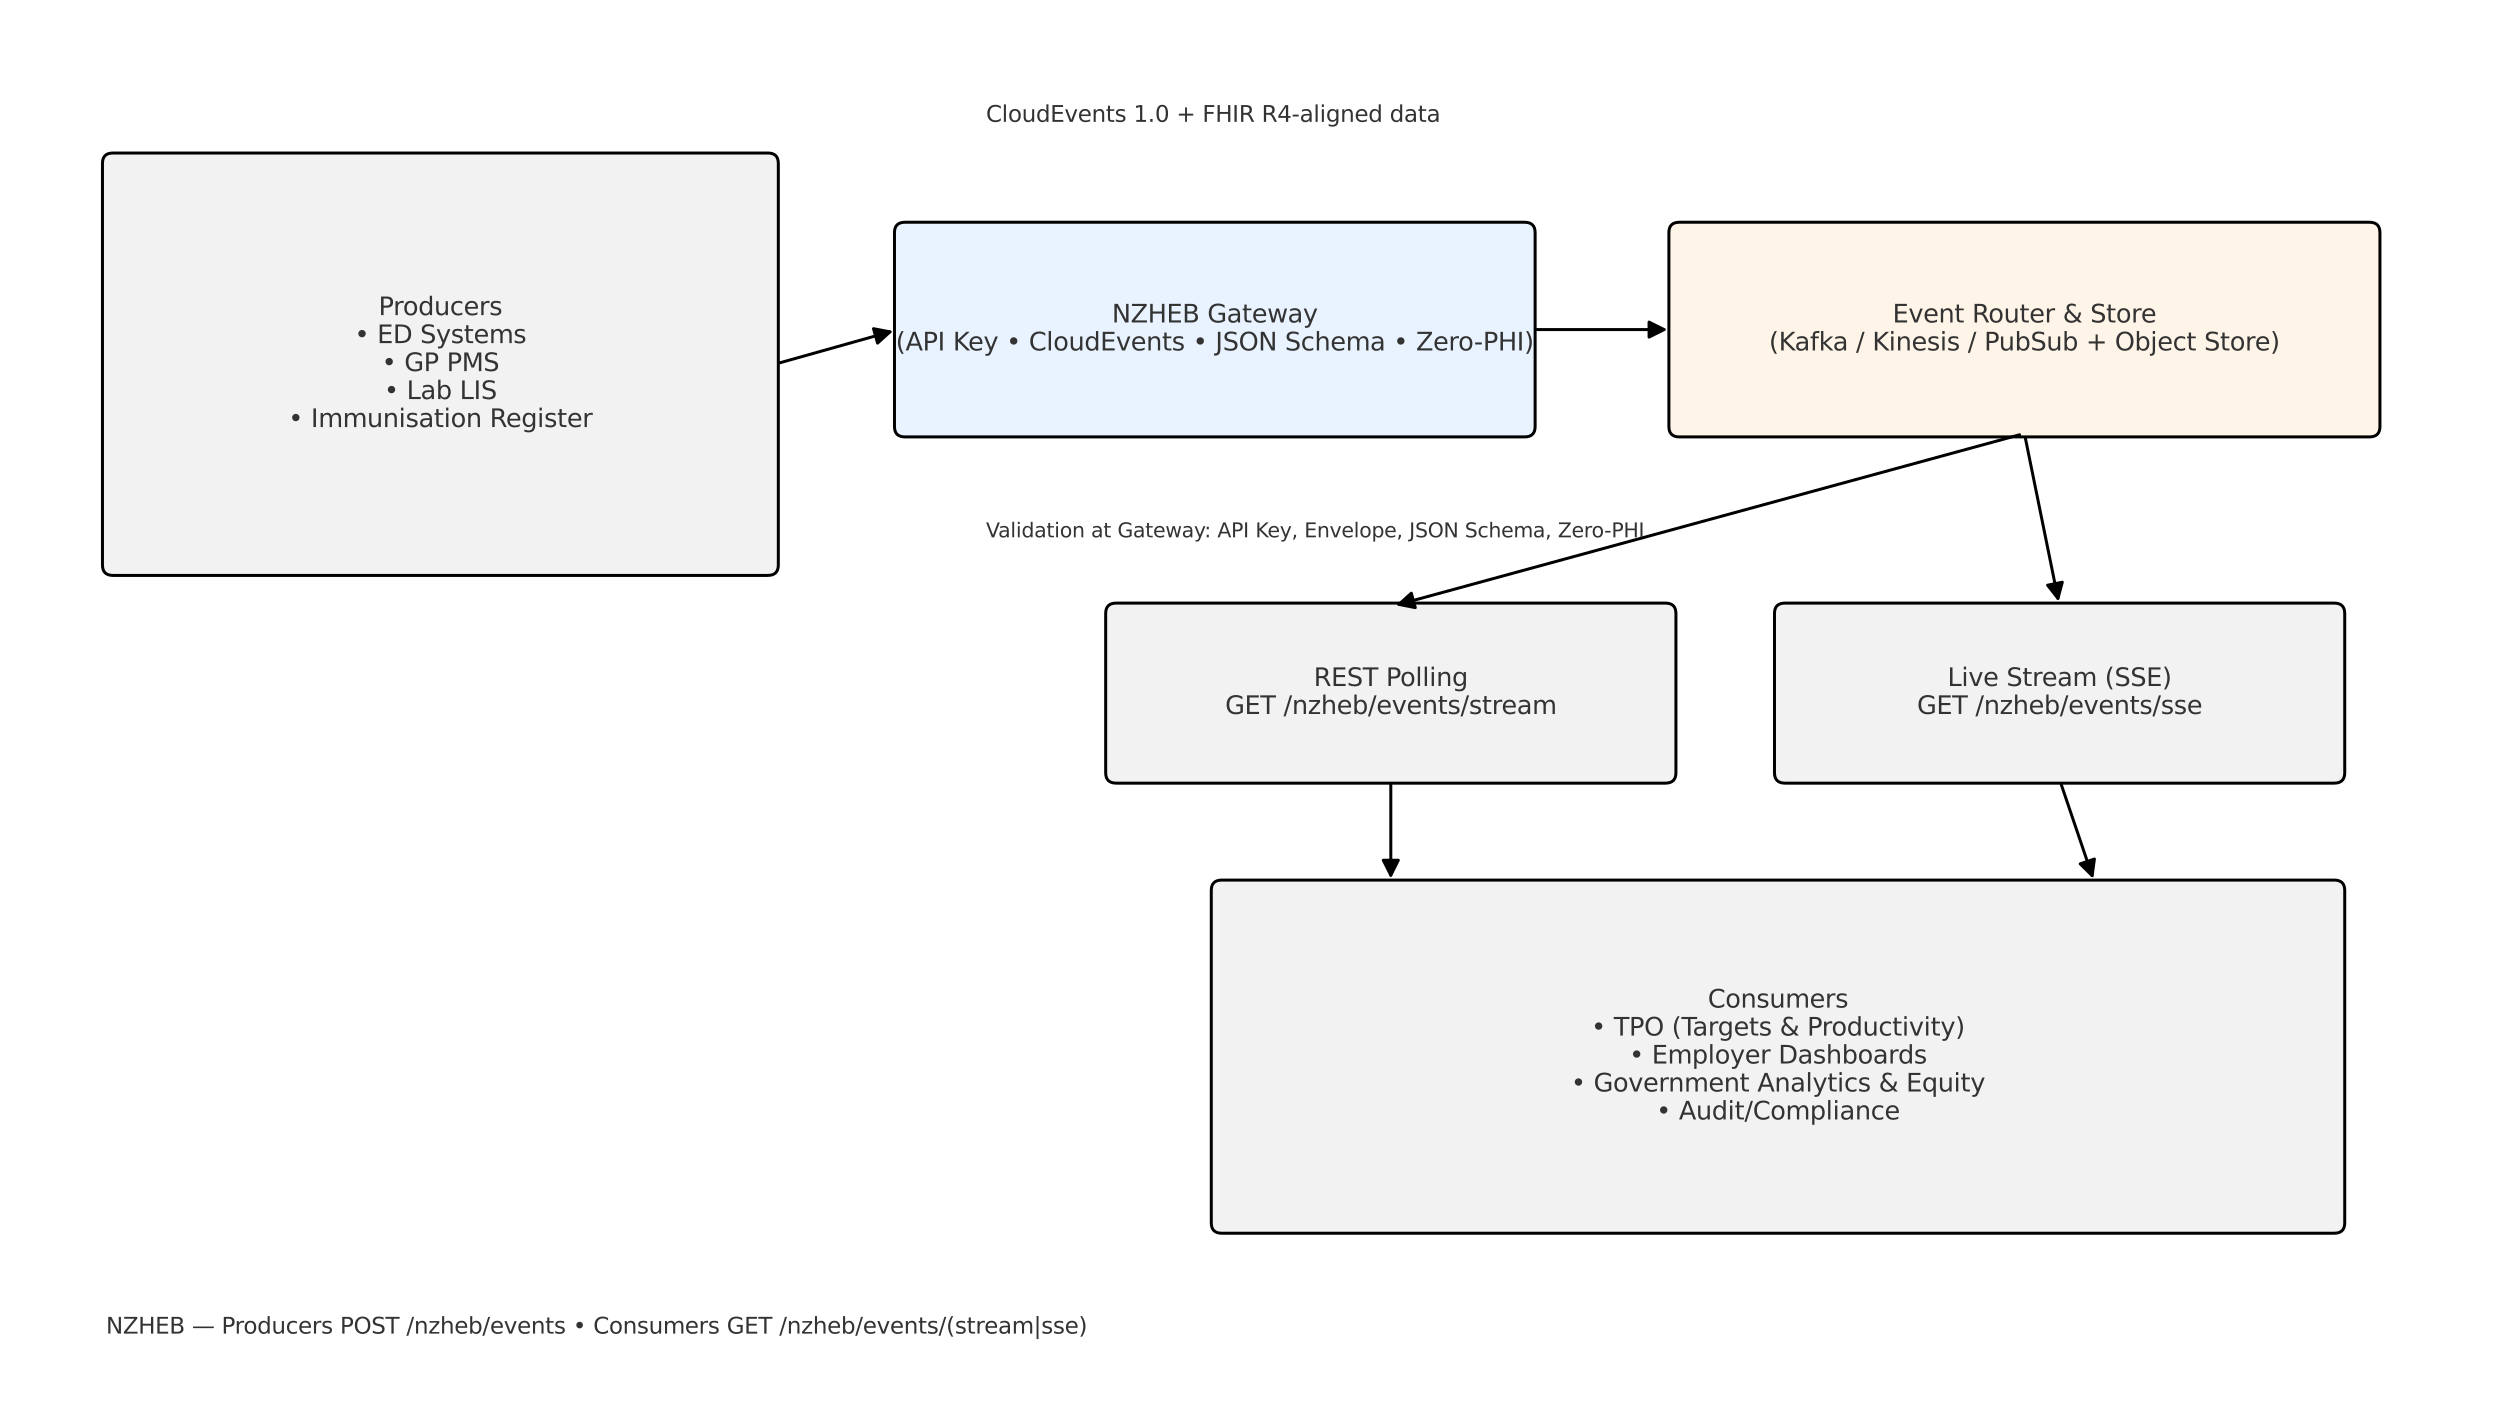 <?xml version="1.0" encoding="utf-8" standalone="no"?>
<!DOCTYPE svg PUBLIC "-//W3C//DTD SVG 1.1//EN"
  "http://www.w3.org/Graphics/SVG/1.1/DTD/svg11.dtd">
<svg xmlns:xlink="http://www.w3.org/1999/xlink" width="1000.8pt" height="568.8pt" viewBox="0 0 1000.8 568.8" xmlns="http://www.w3.org/2000/svg" version="1.1">
 <defs>
  <style type="text/css">*{stroke-linejoin: round; stroke-linecap: butt}</style>
 </defs>
 <g id="figure_1">
  <g id="patch_1">
   <path d="M 0 568.8 
L 1000.8 568.8 
L 1000.8 0 
L 0 0 
z
" style="fill: #ffffff"/>
  </g>
  <g id="axes_1">
   <g id="patch_2">
    <path d="M 45.247 230.346 
L 307.347 230.346 
Q 311.575 230.346 311.575 226.188 
L 311.575 65.412 
Q 311.575 61.254 307.347 61.254 
L 45.247 61.254 
Q 41.019 61.254 41.019 65.412 
L 41.019 226.188 
Q 41.019 230.346 45.247 230.346 
z
" clip-path="url(#p8b90977791)" style="fill: #f2f2f2; stroke: #000000; stroke-width: 1.2; stroke-linejoin: miter"/>
   </g>
   <g id="patch_3">
    <path d="M 362.304 174.906 
L 610.313 174.906 
Q 614.541 174.906 614.541 170.748 
L 614.541 93.132 
Q 614.541 88.974 610.313 88.974 
L 362.304 88.974 
Q 358.077 88.974 358.077 93.132 
L 358.077 170.748 
Q 358.077 174.906 362.304 174.906 
z
" clip-path="url(#p8b90977791)" style="fill: #e8f3ff; stroke: #000000; stroke-width: 1.2; stroke-linejoin: miter"/>
   </g>
   <g id="patch_4">
    <path d="M 672.315 174.906 
L 948.507 174.906 
Q 952.735 174.906 952.735 170.748 
L 952.735 93.132 
Q 952.735 88.974 948.507 88.974 
L 672.315 88.974 
Q 668.088 88.974 668.088 93.132 
L 668.088 170.748 
Q 668.088 174.906 672.315 174.906 
z
" clip-path="url(#p8b90977791)" style="fill: #fff4e8; stroke: #000000; stroke-width: 1.2; stroke-linejoin: miter"/>
   </g>
   <g id="patch_5">
    <path d="M 312.089 145.259 
Q 334.826 138.87 356.27 132.844 
" clip-path="url(#p8b90977791)" style="fill: none; stroke: #000000; stroke-width: 1.2; stroke-linecap: round"/>
    <path d="M 349.682 131.579 
L 356.27 132.844 
L 351.306 137.355 
L 349.682 131.579 
z
" clip-path="url(#p8b90977791)" style="stroke: #000000; stroke-width: 1.2; stroke-linecap: round"/>
   </g>
   <g id="patch_6">
    <path d="M 615.13 131.94 
Q 641.313 131.94 666.155 131.94 
" clip-path="url(#p8b90977791)" style="fill: none; stroke: #000000; stroke-width: 1.2; stroke-linecap: round"/>
    <path d="M 660.155 128.94 
L 666.155 131.94 
L 660.155 134.94 
L 660.155 128.94 
z
" clip-path="url(#p8b90977791)" style="stroke: #000000; stroke-width: 1.2; stroke-linecap: round"/>
   </g>
   <g id="patch_7">
    <path d="M 446.853 313.506 
L 666.679 313.506 
Q 670.906 313.506 670.906 309.348 
L 670.906 245.592 
Q 670.906 241.434 666.679 241.434 
L 446.853 241.434 
Q 442.625 241.434 442.625 245.592 
L 442.625 309.348 
Q 442.625 313.506 446.853 313.506 
z
" clip-path="url(#p8b90977791)" style="fill: #f2f2f2; stroke: #000000; stroke-width: 1.2; stroke-linejoin: miter"/>
   </g>
   <g id="patch_8">
    <path d="M 714.59 313.506 
L 934.416 313.506 
Q 938.643 313.506 938.643 309.348 
L 938.643 245.592 
Q 938.643 241.434 934.416 241.434 
L 714.59 241.434 
Q 710.362 241.434 710.362 245.592 
L 710.362 309.348 
Q 710.362 313.506 714.59 313.506 
z
" clip-path="url(#p8b90977791)" style="fill: #f2f2f2; stroke: #000000; stroke-width: 1.2; stroke-linejoin: miter"/>
   </g>
   <g id="patch_9">
    <path d="M 808.48 174.048 
Q 683.589 208.17 559.992 241.939 
" clip-path="url(#p8b90977791)" style="fill: none; stroke: #000000; stroke-width: 1.2; stroke-linecap: round"/>
    <path d="M 566.57 243.251 
L 559.992 241.939 
L 564.989 237.463 
L 566.57 243.251 
z
" clip-path="url(#p8b90977791)" style="stroke: #000000; stroke-width: 1.2; stroke-linecap: round"/>
   </g>
   <g id="patch_10">
    <path d="M 810.81 175.478 
Q 817.457 208.169 823.837 239.545 
" clip-path="url(#p8b90977791)" style="fill: none; stroke: #000000; stroke-width: 1.2; stroke-linecap: round"/>
    <path d="M 825.581 233.067 
L 823.837 239.545 
L 819.701 234.263 
L 825.581 233.067 
z
" clip-path="url(#p8b90977791)" style="stroke: #000000; stroke-width: 1.2; stroke-linecap: round"/>
   </g>
   <g id="patch_11">
    <path d="M 489.127 493.686 
L 934.416 493.686 
Q 938.643 493.686 938.643 489.528 
L 938.643 356.472 
Q 938.643 352.314 934.416 352.314 
L 489.127 352.314 
Q 484.899 352.314 484.899 356.472 
L 484.899 489.528 
Q 484.899 493.686 489.127 493.686 
z
" clip-path="url(#p8b90977791)" style="fill: #f2f2f2; stroke: #000000; stroke-width: 1.2; stroke-linejoin: miter"/>
   </g>
   <g id="patch_12">
    <path d="M 556.766 314.122 
Q 556.766 332.914 556.766 350.363 
" clip-path="url(#p8b90977791)" style="fill: none; stroke: #000000; stroke-width: 1.2; stroke-linecap: round"/>
    <path d="M 559.766 344.363 
L 556.766 350.363 
L 553.766 344.363 
L 559.766 344.363 
z
" clip-path="url(#p8b90977791)" style="stroke: #000000; stroke-width: 1.2; stroke-linecap: round"/>
   </g>
   <g id="patch_13">
    <path d="M 825.145 314.016 
Q 831.548 332.91 837.521 350.533 
" clip-path="url(#p8b90977791)" style="fill: none; stroke: #000000; stroke-width: 1.2; stroke-linecap: round"/>
    <path d="M 838.436 343.887 
L 837.521 350.533 
L 832.754 345.813 
L 838.436 343.887 
z
" clip-path="url(#p8b90977791)" style="stroke: #000000; stroke-width: 1.2; stroke-linecap: round"/>
   </g>
   <g id="text_1">
    <!-- Producers -->
    <g style="fill: #333333" transform="translate(151.539 126.164) scale(0.1 -0.1)">
     <defs>
      <path id="DejaVuSans-50" d="M 1259 4147 
L 1259 2394 
L 2053 2394 
Q 2494 2394 2734 2622 
Q 2975 2850 2975 3272 
Q 2975 3691 2734 3919 
Q 2494 4147 2053 4147 
L 1259 4147 
z
M 628 4666 
L 2053 4666 
Q 2838 4666 3239 4311 
Q 3641 3956 3641 3272 
Q 3641 2581 3239 2228 
Q 2838 1875 2053 1875 
L 1259 1875 
L 1259 0 
L 628 0 
L 628 4666 
z
" transform="scale(0.016)"/>
      <path id="DejaVuSans-72" d="M 2631 2963 
Q 2534 3019 2420 3045 
Q 2306 3072 2169 3072 
Q 1681 3072 1420 2755 
Q 1159 2438 1159 1844 
L 1159 0 
L 581 0 
L 581 3500 
L 1159 3500 
L 1159 2956 
Q 1341 3275 1631 3429 
Q 1922 3584 2338 3584 
Q 2397 3584 2469 3576 
Q 2541 3569 2628 3553 
L 2631 2963 
z
" transform="scale(0.016)"/>
      <path id="DejaVuSans-6f" d="M 1959 3097 
Q 1497 3097 1228 2736 
Q 959 2375 959 1747 
Q 959 1119 1226 758 
Q 1494 397 1959 397 
Q 2419 397 2687 759 
Q 2956 1122 2956 1747 
Q 2956 2369 2687 2733 
Q 2419 3097 1959 3097 
z
M 1959 3584 
Q 2709 3584 3137 3096 
Q 3566 2609 3566 1747 
Q 3566 888 3137 398 
Q 2709 -91 1959 -91 
Q 1206 -91 779 398 
Q 353 888 353 1747 
Q 353 2609 779 3096 
Q 1206 3584 1959 3584 
z
" transform="scale(0.016)"/>
      <path id="DejaVuSans-64" d="M 2906 2969 
L 2906 4863 
L 3481 4863 
L 3481 0 
L 2906 0 
L 2906 525 
Q 2725 213 2448 61 
Q 2172 -91 1784 -91 
Q 1150 -91 751 415 
Q 353 922 353 1747 
Q 353 2572 751 3078 
Q 1150 3584 1784 3584 
Q 2172 3584 2448 3432 
Q 2725 3281 2906 2969 
z
M 947 1747 
Q 947 1113 1208 752 
Q 1469 391 1925 391 
Q 2381 391 2643 752 
Q 2906 1113 2906 1747 
Q 2906 2381 2643 2742 
Q 2381 3103 1925 3103 
Q 1469 3103 1208 2742 
Q 947 2381 947 1747 
z
" transform="scale(0.016)"/>
      <path id="DejaVuSans-75" d="M 544 1381 
L 544 3500 
L 1119 3500 
L 1119 1403 
Q 1119 906 1312 657 
Q 1506 409 1894 409 
Q 2359 409 2629 706 
Q 2900 1003 2900 1516 
L 2900 3500 
L 3475 3500 
L 3475 0 
L 2900 0 
L 2900 538 
Q 2691 219 2414 64 
Q 2138 -91 1772 -91 
Q 1169 -91 856 284 
Q 544 659 544 1381 
z
M 1991 3584 
L 1991 3584 
z
" transform="scale(0.016)"/>
      <path id="DejaVuSans-63" d="M 3122 3366 
L 3122 2828 
Q 2878 2963 2633 3030 
Q 2388 3097 2138 3097 
Q 1578 3097 1268 2742 
Q 959 2388 959 1747 
Q 959 1106 1268 751 
Q 1578 397 2138 397 
Q 2388 397 2633 464 
Q 2878 531 3122 666 
L 3122 134 
Q 2881 22 2623 -34 
Q 2366 -91 2075 -91 
Q 1284 -91 818 406 
Q 353 903 353 1747 
Q 353 2603 823 3093 
Q 1294 3584 2113 3584 
Q 2378 3584 2631 3529 
Q 2884 3475 3122 3366 
z
" transform="scale(0.016)"/>
      <path id="DejaVuSans-65" d="M 3597 1894 
L 3597 1613 
L 953 1613 
Q 991 1019 1311 708 
Q 1631 397 2203 397 
Q 2534 397 2845 478 
Q 3156 559 3463 722 
L 3463 178 
Q 3153 47 2828 -22 
Q 2503 -91 2169 -91 
Q 1331 -91 842 396 
Q 353 884 353 1716 
Q 353 2575 817 3079 
Q 1281 3584 2069 3584 
Q 2775 3584 3186 3129 
Q 3597 2675 3597 1894 
z
M 3022 2063 
Q 3016 2534 2758 2815 
Q 2500 3097 2075 3097 
Q 1594 3097 1305 2825 
Q 1016 2553 972 2059 
L 3022 2063 
z
" transform="scale(0.016)"/>
      <path id="DejaVuSans-73" d="M 2834 3397 
L 2834 2853 
Q 2591 2978 2328 3040 
Q 2066 3103 1784 3103 
Q 1356 3103 1142 2972 
Q 928 2841 928 2578 
Q 928 2378 1081 2264 
Q 1234 2150 1697 2047 
L 1894 2003 
Q 2506 1872 2764 1633 
Q 3022 1394 3022 966 
Q 3022 478 2636 193 
Q 2250 -91 1575 -91 
Q 1294 -91 989 -36 
Q 684 19 347 128 
L 347 722 
Q 666 556 975 473 
Q 1284 391 1588 391 
Q 1994 391 2212 530 
Q 2431 669 2431 922 
Q 2431 1156 2273 1281 
Q 2116 1406 1581 1522 
L 1381 1569 
Q 847 1681 609 1914 
Q 372 2147 372 2553 
Q 372 3047 722 3315 
Q 1072 3584 1716 3584 
Q 2034 3584 2315 3537 
Q 2597 3491 2834 3397 
z
" transform="scale(0.016)"/>
     </defs>
     <use xlink:href="#DejaVuSans-50"/>
     <use xlink:href="#DejaVuSans-72" x="58.553"/>
     <use xlink:href="#DejaVuSans-6f" x="97.416"/>
     <use xlink:href="#DejaVuSans-64" x="158.598"/>
     <use xlink:href="#DejaVuSans-75" x="222.074"/>
     <use xlink:href="#DejaVuSans-63" x="285.453"/>
     <use xlink:href="#DejaVuSans-65" x="340.434"/>
     <use xlink:href="#DejaVuSans-72" x="401.957"/>
     <use xlink:href="#DejaVuSans-73" x="443.07"/>
    </g>
    <!-- • ED Systems -->
    <g style="fill: #333333" transform="translate(141.91 137.362) scale(0.1 -0.1)">
     <defs>
      <path id="DejaVuSans-2022" d="M 959 2381 
Q 959 2769 1229 3036 
Q 1500 3303 1894 3303 
Q 2281 3303 2548 3036 
Q 2816 2769 2816 2381 
Q 2816 1991 2547 1722 
Q 2278 1453 1888 1453 
Q 1497 1453 1228 1722 
Q 959 1991 959 2381 
z
" transform="scale(0.016)"/>
      <path id="DejaVuSans-20" transform="scale(0.016)"/>
      <path id="DejaVuSans-45" d="M 628 4666 
L 3578 4666 
L 3578 4134 
L 1259 4134 
L 1259 2753 
L 3481 2753 
L 3481 2222 
L 1259 2222 
L 1259 531 
L 3634 531 
L 3634 0 
L 628 0 
L 628 4666 
z
" transform="scale(0.016)"/>
      <path id="DejaVuSans-44" d="M 1259 4147 
L 1259 519 
L 2022 519 
Q 2988 519 3436 956 
Q 3884 1394 3884 2338 
Q 3884 3275 3436 3711 
Q 2988 4147 2022 4147 
L 1259 4147 
z
M 628 4666 
L 1925 4666 
Q 3281 4666 3915 4102 
Q 4550 3538 4550 2338 
Q 4550 1131 3912 565 
Q 3275 0 1925 0 
L 628 0 
L 628 4666 
z
" transform="scale(0.016)"/>
      <path id="DejaVuSans-53" d="M 3425 4513 
L 3425 3897 
Q 3066 4069 2747 4153 
Q 2428 4238 2131 4238 
Q 1616 4238 1336 4038 
Q 1056 3838 1056 3469 
Q 1056 3159 1242 3001 
Q 1428 2844 1947 2747 
L 2328 2669 
Q 3034 2534 3370 2195 
Q 3706 1856 3706 1288 
Q 3706 609 3251 259 
Q 2797 -91 1919 -91 
Q 1588 -91 1214 -16 
Q 841 59 441 206 
L 441 856 
Q 825 641 1194 531 
Q 1563 422 1919 422 
Q 2459 422 2753 634 
Q 3047 847 3047 1241 
Q 3047 1584 2836 1778 
Q 2625 1972 2144 2069 
L 1759 2144 
Q 1053 2284 737 2584 
Q 422 2884 422 3419 
Q 422 4038 858 4394 
Q 1294 4750 2059 4750 
Q 2388 4750 2728 4690 
Q 3069 4631 3425 4513 
z
" transform="scale(0.016)"/>
      <path id="DejaVuSans-79" d="M 2059 -325 
Q 1816 -950 1584 -1140 
Q 1353 -1331 966 -1331 
L 506 -1331 
L 506 -850 
L 844 -850 
Q 1081 -850 1212 -737 
Q 1344 -625 1503 -206 
L 1606 56 
L 191 3500 
L 800 3500 
L 1894 763 
L 2988 3500 
L 3597 3500 
L 2059 -325 
z
" transform="scale(0.016)"/>
      <path id="DejaVuSans-74" d="M 1172 4494 
L 1172 3500 
L 2356 3500 
L 2356 3053 
L 1172 3053 
L 1172 1153 
Q 1172 725 1289 603 
Q 1406 481 1766 481 
L 2356 481 
L 2356 0 
L 1766 0 
Q 1100 0 847 248 
Q 594 497 594 1153 
L 594 3053 
L 172 3053 
L 172 3500 
L 594 3500 
L 594 4494 
L 1172 4494 
z
" transform="scale(0.016)"/>
      <path id="DejaVuSans-6d" d="M 3328 2828 
Q 3544 3216 3844 3400 
Q 4144 3584 4550 3584 
Q 5097 3584 5394 3201 
Q 5691 2819 5691 2113 
L 5691 0 
L 5113 0 
L 5113 2094 
Q 5113 2597 4934 2840 
Q 4756 3084 4391 3084 
Q 3944 3084 3684 2787 
Q 3425 2491 3425 1978 
L 3425 0 
L 2847 0 
L 2847 2094 
Q 2847 2600 2669 2842 
Q 2491 3084 2119 3084 
Q 1678 3084 1418 2786 
Q 1159 2488 1159 1978 
L 1159 0 
L 581 0 
L 581 3500 
L 1159 3500 
L 1159 2956 
Q 1356 3278 1631 3431 
Q 1906 3584 2284 3584 
Q 2666 3584 2933 3390 
Q 3200 3197 3328 2828 
z
" transform="scale(0.016)"/>
     </defs>
     <use xlink:href="#DejaVuSans-2022"/>
     <use xlink:href="#DejaVuSans-20" x="58.984"/>
     <use xlink:href="#DejaVuSans-45" x="90.771"/>
     <use xlink:href="#DejaVuSans-44" x="153.955"/>
     <use xlink:href="#DejaVuSans-20" x="230.957"/>
     <use xlink:href="#DejaVuSans-53" x="262.744"/>
     <use xlink:href="#DejaVuSans-79" x="326.221"/>
     <use xlink:href="#DejaVuSans-73" x="385.4"/>
     <use xlink:href="#DejaVuSans-74" x="437.5"/>
     <use xlink:href="#DejaVuSans-65" x="476.709"/>
     <use xlink:href="#DejaVuSans-6d" x="538.232"/>
     <use xlink:href="#DejaVuSans-73" x="635.645"/>
    </g>
    <!-- • GP PMS -->
    <g style="fill: #333333" transform="translate(152.778 148.559) scale(0.1 -0.1)">
     <defs>
      <path id="DejaVuSans-47" d="M 3809 666 
L 3809 1919 
L 2778 1919 
L 2778 2438 
L 4434 2438 
L 4434 434 
Q 4069 175 3628 42 
Q 3188 -91 2688 -91 
Q 1594 -91 976 548 
Q 359 1188 359 2328 
Q 359 3472 976 4111 
Q 1594 4750 2688 4750 
Q 3144 4750 3555 4637 
Q 3966 4525 4313 4306 
L 4313 3634 
Q 3963 3931 3569 4081 
Q 3175 4231 2741 4231 
Q 1884 4231 1454 3753 
Q 1025 3275 1025 2328 
Q 1025 1384 1454 906 
Q 1884 428 2741 428 
Q 3075 428 3337 486 
Q 3600 544 3809 666 
z
" transform="scale(0.016)"/>
      <path id="DejaVuSans-4d" d="M 628 4666 
L 1569 4666 
L 2759 1491 
L 3956 4666 
L 4897 4666 
L 4897 0 
L 4281 0 
L 4281 4097 
L 3078 897 
L 2444 897 
L 1241 4097 
L 1241 0 
L 628 0 
L 628 4666 
z
" transform="scale(0.016)"/>
     </defs>
     <use xlink:href="#DejaVuSans-2022"/>
     <use xlink:href="#DejaVuSans-20" x="58.984"/>
     <use xlink:href="#DejaVuSans-47" x="90.771"/>
     <use xlink:href="#DejaVuSans-50" x="168.262"/>
     <use xlink:href="#DejaVuSans-20" x="228.564"/>
     <use xlink:href="#DejaVuSans-50" x="260.352"/>
     <use xlink:href="#DejaVuSans-4d" x="320.654"/>
     <use xlink:href="#DejaVuSans-53" x="406.934"/>
    </g>
    <!-- • Lab LIS -->
    <g style="fill: #333333" transform="translate(153.71 159.757) scale(0.1 -0.1)">
     <defs>
      <path id="DejaVuSans-4c" d="M 628 4666 
L 1259 4666 
L 1259 531 
L 3531 531 
L 3531 0 
L 628 0 
L 628 4666 
z
" transform="scale(0.016)"/>
      <path id="DejaVuSans-61" d="M 2194 1759 
Q 1497 1759 1228 1600 
Q 959 1441 959 1056 
Q 959 750 1161 570 
Q 1363 391 1709 391 
Q 2188 391 2477 730 
Q 2766 1069 2766 1631 
L 2766 1759 
L 2194 1759 
z
M 3341 1997 
L 3341 0 
L 2766 0 
L 2766 531 
Q 2569 213 2275 61 
Q 1981 -91 1556 -91 
Q 1019 -91 701 211 
Q 384 513 384 1019 
Q 384 1609 779 1909 
Q 1175 2209 1959 2209 
L 2766 2209 
L 2766 2266 
Q 2766 2663 2505 2880 
Q 2244 3097 1772 3097 
Q 1472 3097 1187 3025 
Q 903 2953 641 2809 
L 641 3341 
Q 956 3463 1253 3523 
Q 1550 3584 1831 3584 
Q 2591 3584 2966 3190 
Q 3341 2797 3341 1997 
z
" transform="scale(0.016)"/>
      <path id="DejaVuSans-62" d="M 3116 1747 
Q 3116 2381 2855 2742 
Q 2594 3103 2138 3103 
Q 1681 3103 1420 2742 
Q 1159 2381 1159 1747 
Q 1159 1113 1420 752 
Q 1681 391 2138 391 
Q 2594 391 2855 752 
Q 3116 1113 3116 1747 
z
M 1159 2969 
Q 1341 3281 1617 3432 
Q 1894 3584 2278 3584 
Q 2916 3584 3314 3078 
Q 3713 2572 3713 1747 
Q 3713 922 3314 415 
Q 2916 -91 2278 -91 
Q 1894 -91 1617 61 
Q 1341 213 1159 525 
L 1159 0 
L 581 0 
L 581 4863 
L 1159 4863 
L 1159 2969 
z
" transform="scale(0.016)"/>
      <path id="DejaVuSans-49" d="M 628 4666 
L 1259 4666 
L 1259 0 
L 628 0 
L 628 4666 
z
" transform="scale(0.016)"/>
     </defs>
     <use xlink:href="#DejaVuSans-2022"/>
     <use xlink:href="#DejaVuSans-20" x="58.984"/>
     <use xlink:href="#DejaVuSans-4c" x="90.771"/>
     <use xlink:href="#DejaVuSans-61" x="146.484"/>
     <use xlink:href="#DejaVuSans-62" x="207.764"/>
     <use xlink:href="#DejaVuSans-20" x="271.24"/>
     <use xlink:href="#DejaVuSans-4c" x="303.027"/>
     <use xlink:href="#DejaVuSans-49" x="358.74"/>
     <use xlink:href="#DejaVuSans-53" x="388.232"/>
    </g>
    <!-- • Immunisation Register -->
    <g style="fill: #333333" transform="translate(115.396 170.955) scale(0.1 -0.1)">
     <defs>
      <path id="DejaVuSans-6e" d="M 3513 2113 
L 3513 0 
L 2938 0 
L 2938 2094 
Q 2938 2591 2744 2837 
Q 2550 3084 2163 3084 
Q 1697 3084 1428 2787 
Q 1159 2491 1159 1978 
L 1159 0 
L 581 0 
L 581 3500 
L 1159 3500 
L 1159 2956 
Q 1366 3272 1645 3428 
Q 1925 3584 2291 3584 
Q 2894 3584 3203 3211 
Q 3513 2838 3513 2113 
z
" transform="scale(0.016)"/>
      <path id="DejaVuSans-69" d="M 603 3500 
L 1178 3500 
L 1178 0 
L 603 0 
L 603 3500 
z
M 603 4863 
L 1178 4863 
L 1178 4134 
L 603 4134 
L 603 4863 
z
" transform="scale(0.016)"/>
      <path id="DejaVuSans-52" d="M 2841 2188 
Q 3044 2119 3236 1894 
Q 3428 1669 3622 1275 
L 4263 0 
L 3584 0 
L 2988 1197 
Q 2756 1666 2539 1819 
Q 2322 1972 1947 1972 
L 1259 1972 
L 1259 0 
L 628 0 
L 628 4666 
L 2053 4666 
Q 2853 4666 3247 4331 
Q 3641 3997 3641 3322 
Q 3641 2881 3436 2590 
Q 3231 2300 2841 2188 
z
M 1259 4147 
L 1259 2491 
L 2053 2491 
Q 2509 2491 2742 2702 
Q 2975 2913 2975 3322 
Q 2975 3731 2742 3939 
Q 2509 4147 2053 4147 
L 1259 4147 
z
" transform="scale(0.016)"/>
      <path id="DejaVuSans-67" d="M 2906 1791 
Q 2906 2416 2648 2759 
Q 2391 3103 1925 3103 
Q 1463 3103 1205 2759 
Q 947 2416 947 1791 
Q 947 1169 1205 825 
Q 1463 481 1925 481 
Q 2391 481 2648 825 
Q 2906 1169 2906 1791 
z
M 3481 434 
Q 3481 -459 3084 -895 
Q 2688 -1331 1869 -1331 
Q 1566 -1331 1297 -1286 
Q 1028 -1241 775 -1147 
L 775 -588 
Q 1028 -725 1275 -790 
Q 1522 -856 1778 -856 
Q 2344 -856 2625 -561 
Q 2906 -266 2906 331 
L 2906 616 
Q 2728 306 2450 153 
Q 2172 0 1784 0 
Q 1141 0 747 490 
Q 353 981 353 1791 
Q 353 2603 747 3093 
Q 1141 3584 1784 3584 
Q 2172 3584 2450 3431 
Q 2728 3278 2906 2969 
L 2906 3500 
L 3481 3500 
L 3481 434 
z
" transform="scale(0.016)"/>
     </defs>
     <use xlink:href="#DejaVuSans-2022"/>
     <use xlink:href="#DejaVuSans-20" x="58.984"/>
     <use xlink:href="#DejaVuSans-49" x="90.771"/>
     <use xlink:href="#DejaVuSans-6d" x="120.264"/>
     <use xlink:href="#DejaVuSans-6d" x="217.676"/>
     <use xlink:href="#DejaVuSans-75" x="315.088"/>
     <use xlink:href="#DejaVuSans-6e" x="378.467"/>
     <use xlink:href="#DejaVuSans-69" x="441.846"/>
     <use xlink:href="#DejaVuSans-73" x="469.629"/>
     <use xlink:href="#DejaVuSans-61" x="521.729"/>
     <use xlink:href="#DejaVuSans-74" x="583.008"/>
     <use xlink:href="#DejaVuSans-69" x="622.217"/>
     <use xlink:href="#DejaVuSans-6f" x="650"/>
     <use xlink:href="#DejaVuSans-6e" x="711.182"/>
     <use xlink:href="#DejaVuSans-20" x="774.561"/>
     <use xlink:href="#DejaVuSans-52" x="806.348"/>
     <use xlink:href="#DejaVuSans-65" x="871.33"/>
     <use xlink:href="#DejaVuSans-67" x="932.854"/>
     <use xlink:href="#DejaVuSans-69" x="996.33"/>
     <use xlink:href="#DejaVuSans-73" x="1024.113"/>
     <use xlink:href="#DejaVuSans-74" x="1076.213"/>
     <use xlink:href="#DejaVuSans-65" x="1115.422"/>
     <use xlink:href="#DejaVuSans-72" x="1176.945"/>
    </g>
   </g>
   <g id="text_2">
    <!-- NZHEB Gateway -->
    <g style="fill: #333333" transform="translate(445.116 129.1) scale(0.1 -0.1)">
     <defs>
      <path id="DejaVuSans-4e" d="M 628 4666 
L 1478 4666 
L 3547 763 
L 3547 4666 
L 4159 4666 
L 4159 0 
L 3309 0 
L 1241 3903 
L 1241 0 
L 628 0 
L 628 4666 
z
" transform="scale(0.016)"/>
      <path id="DejaVuSans-5a" d="M 359 4666 
L 4025 4666 
L 4025 4184 
L 1075 531 
L 4097 531 
L 4097 0 
L 288 0 
L 288 481 
L 3238 4134 
L 359 4134 
L 359 4666 
z
" transform="scale(0.016)"/>
      <path id="DejaVuSans-48" d="M 628 4666 
L 1259 4666 
L 1259 2753 
L 3553 2753 
L 3553 4666 
L 4184 4666 
L 4184 0 
L 3553 0 
L 3553 2222 
L 1259 2222 
L 1259 0 
L 628 0 
L 628 4666 
z
" transform="scale(0.016)"/>
      <path id="DejaVuSans-42" d="M 1259 2228 
L 1259 519 
L 2272 519 
Q 2781 519 3026 730 
Q 3272 941 3272 1375 
Q 3272 1813 3026 2020 
Q 2781 2228 2272 2228 
L 1259 2228 
z
M 1259 4147 
L 1259 2741 
L 2194 2741 
Q 2656 2741 2882 2914 
Q 3109 3088 3109 3444 
Q 3109 3797 2882 3972 
Q 2656 4147 2194 4147 
L 1259 4147 
z
M 628 4666 
L 2241 4666 
Q 2963 4666 3353 4366 
Q 3744 4066 3744 3513 
Q 3744 3084 3544 2831 
Q 3344 2578 2956 2516 
Q 3422 2416 3680 2098 
Q 3938 1781 3938 1306 
Q 3938 681 3513 340 
Q 3088 0 2303 0 
L 628 0 
L 628 4666 
z
" transform="scale(0.016)"/>
      <path id="DejaVuSans-77" d="M 269 3500 
L 844 3500 
L 1563 769 
L 2278 3500 
L 2956 3500 
L 3675 769 
L 4391 3500 
L 4966 3500 
L 4050 0 
L 3372 0 
L 2619 2869 
L 1863 0 
L 1184 0 
L 269 3500 
z
" transform="scale(0.016)"/>
     </defs>
     <use xlink:href="#DejaVuSans-4e"/>
     <use xlink:href="#DejaVuSans-5a" x="74.805"/>
     <use xlink:href="#DejaVuSans-48" x="143.311"/>
     <use xlink:href="#DejaVuSans-45" x="218.506"/>
     <use xlink:href="#DejaVuSans-42" x="281.689"/>
     <use xlink:href="#DejaVuSans-20" x="350.293"/>
     <use xlink:href="#DejaVuSans-47" x="382.08"/>
     <use xlink:href="#DejaVuSans-61" x="459.57"/>
     <use xlink:href="#DejaVuSans-74" x="520.85"/>
     <use xlink:href="#DejaVuSans-65" x="560.059"/>
     <use xlink:href="#DejaVuSans-77" x="621.582"/>
     <use xlink:href="#DejaVuSans-61" x="703.369"/>
     <use xlink:href="#DejaVuSans-79" x="764.648"/>
    </g>
    <!-- (API Key • CloudEvents • JSON Schema • Zero-PHI) -->
    <g style="fill: #333333" transform="translate(358.58 140.298) scale(0.1 -0.1)">
     <defs>
      <path id="DejaVuSans-28" d="M 1984 4856 
Q 1566 4138 1362 3434 
Q 1159 2731 1159 2009 
Q 1159 1288 1364 580 
Q 1569 -128 1984 -844 
L 1484 -844 
Q 1016 -109 783 600 
Q 550 1309 550 2009 
Q 550 2706 781 3412 
Q 1013 4119 1484 4856 
L 1984 4856 
z
" transform="scale(0.016)"/>
      <path id="DejaVuSans-41" d="M 2188 4044 
L 1331 1722 
L 3047 1722 
L 2188 4044 
z
M 1831 4666 
L 2547 4666 
L 4325 0 
L 3669 0 
L 3244 1197 
L 1141 1197 
L 716 0 
L 50 0 
L 1831 4666 
z
" transform="scale(0.016)"/>
      <path id="DejaVuSans-4b" d="M 628 4666 
L 1259 4666 
L 1259 2694 
L 3353 4666 
L 4166 4666 
L 1850 2491 
L 4331 0 
L 3500 0 
L 1259 2247 
L 1259 0 
L 628 0 
L 628 4666 
z
" transform="scale(0.016)"/>
      <path id="DejaVuSans-43" d="M 4122 4306 
L 4122 3641 
Q 3803 3938 3442 4084 
Q 3081 4231 2675 4231 
Q 1875 4231 1450 3742 
Q 1025 3253 1025 2328 
Q 1025 1406 1450 917 
Q 1875 428 2675 428 
Q 3081 428 3442 575 
Q 3803 722 4122 1019 
L 4122 359 
Q 3791 134 3420 21 
Q 3050 -91 2638 -91 
Q 1578 -91 968 557 
Q 359 1206 359 2328 
Q 359 3453 968 4101 
Q 1578 4750 2638 4750 
Q 3056 4750 3426 4639 
Q 3797 4528 4122 4306 
z
" transform="scale(0.016)"/>
      <path id="DejaVuSans-6c" d="M 603 4863 
L 1178 4863 
L 1178 0 
L 603 0 
L 603 4863 
z
" transform="scale(0.016)"/>
      <path id="DejaVuSans-76" d="M 191 3500 
L 800 3500 
L 1894 563 
L 2988 3500 
L 3597 3500 
L 2284 0 
L 1503 0 
L 191 3500 
z
" transform="scale(0.016)"/>
      <path id="DejaVuSans-4a" d="M 628 4666 
L 1259 4666 
L 1259 325 
Q 1259 -519 939 -900 
Q 619 -1281 -91 -1281 
L -331 -1281 
L -331 -750 
L -134 -750 
Q 284 -750 456 -515 
Q 628 -281 628 325 
L 628 4666 
z
" transform="scale(0.016)"/>
      <path id="DejaVuSans-4f" d="M 2522 4238 
Q 1834 4238 1429 3725 
Q 1025 3213 1025 2328 
Q 1025 1447 1429 934 
Q 1834 422 2522 422 
Q 3209 422 3611 934 
Q 4013 1447 4013 2328 
Q 4013 3213 3611 3725 
Q 3209 4238 2522 4238 
z
M 2522 4750 
Q 3503 4750 4090 4092 
Q 4678 3434 4678 2328 
Q 4678 1225 4090 567 
Q 3503 -91 2522 -91 
Q 1538 -91 948 565 
Q 359 1222 359 2328 
Q 359 3434 948 4092 
Q 1538 4750 2522 4750 
z
" transform="scale(0.016)"/>
      <path id="DejaVuSans-68" d="M 3513 2113 
L 3513 0 
L 2938 0 
L 2938 2094 
Q 2938 2591 2744 2837 
Q 2550 3084 2163 3084 
Q 1697 3084 1428 2787 
Q 1159 2491 1159 1978 
L 1159 0 
L 581 0 
L 581 4863 
L 1159 4863 
L 1159 2956 
Q 1366 3272 1645 3428 
Q 1925 3584 2291 3584 
Q 2894 3584 3203 3211 
Q 3513 2838 3513 2113 
z
" transform="scale(0.016)"/>
      <path id="DejaVuSans-2d" d="M 313 2009 
L 1997 2009 
L 1997 1497 
L 313 1497 
L 313 2009 
z
" transform="scale(0.016)"/>
      <path id="DejaVuSans-29" d="M 513 4856 
L 1013 4856 
Q 1481 4119 1714 3412 
Q 1947 2706 1947 2009 
Q 1947 1309 1714 600 
Q 1481 -109 1013 -844 
L 513 -844 
Q 928 -128 1133 580 
Q 1338 1288 1338 2009 
Q 1338 2731 1133 3434 
Q 928 4138 513 4856 
z
" transform="scale(0.016)"/>
     </defs>
     <use xlink:href="#DejaVuSans-28"/>
     <use xlink:href="#DejaVuSans-41" x="39.014"/>
     <use xlink:href="#DejaVuSans-50" x="107.422"/>
     <use xlink:href="#DejaVuSans-49" x="167.725"/>
     <use xlink:href="#DejaVuSans-20" x="197.217"/>
     <use xlink:href="#DejaVuSans-4b" x="229.004"/>
     <use xlink:href="#DejaVuSans-65" x="289.58"/>
     <use xlink:href="#DejaVuSans-79" x="351.104"/>
     <use xlink:href="#DejaVuSans-20" x="410.283"/>
     <use xlink:href="#DejaVuSans-2022" x="442.07"/>
     <use xlink:href="#DejaVuSans-20" x="501.055"/>
     <use xlink:href="#DejaVuSans-43" x="532.842"/>
     <use xlink:href="#DejaVuSans-6c" x="602.666"/>
     <use xlink:href="#DejaVuSans-6f" x="630.449"/>
     <use xlink:href="#DejaVuSans-75" x="691.631"/>
     <use xlink:href="#DejaVuSans-64" x="755.01"/>
     <use xlink:href="#DejaVuSans-45" x="818.486"/>
     <use xlink:href="#DejaVuSans-76" x="881.67"/>
     <use xlink:href="#DejaVuSans-65" x="940.85"/>
     <use xlink:href="#DejaVuSans-6e" x="1002.373"/>
     <use xlink:href="#DejaVuSans-74" x="1065.752"/>
     <use xlink:href="#DejaVuSans-73" x="1104.961"/>
     <use xlink:href="#DejaVuSans-20" x="1157.061"/>
     <use xlink:href="#DejaVuSans-2022" x="1188.848"/>
     <use xlink:href="#DejaVuSans-20" x="1247.832"/>
     <use xlink:href="#DejaVuSans-4a" x="1279.619"/>
     <use xlink:href="#DejaVuSans-53" x="1309.111"/>
     <use xlink:href="#DejaVuSans-4f" x="1372.588"/>
     <use xlink:href="#DejaVuSans-4e" x="1451.299"/>
     <use xlink:href="#DejaVuSans-20" x="1526.104"/>
     <use xlink:href="#DejaVuSans-53" x="1557.891"/>
     <use xlink:href="#DejaVuSans-63" x="1621.367"/>
     <use xlink:href="#DejaVuSans-68" x="1676.348"/>
     <use xlink:href="#DejaVuSans-65" x="1739.727"/>
     <use xlink:href="#DejaVuSans-6d" x="1801.25"/>
     <use xlink:href="#DejaVuSans-61" x="1898.662"/>
     <use xlink:href="#DejaVuSans-20" x="1959.941"/>
     <use xlink:href="#DejaVuSans-2022" x="1991.729"/>
     <use xlink:href="#DejaVuSans-20" x="2050.713"/>
     <use xlink:href="#DejaVuSans-5a" x="2082.5"/>
     <use xlink:href="#DejaVuSans-65" x="2151.006"/>
     <use xlink:href="#DejaVuSans-72" x="2212.529"/>
     <use xlink:href="#DejaVuSans-6f" x="2251.393"/>
     <use xlink:href="#DejaVuSans-2d" x="2314.449"/>
     <use xlink:href="#DejaVuSans-50" x="2350.533"/>
     <use xlink:href="#DejaVuSans-48" x="2410.836"/>
     <use xlink:href="#DejaVuSans-49" x="2486.031"/>
     <use xlink:href="#DejaVuSans-29" x="2515.523"/>
    </g>
   </g>
   <g id="text_3">
    <!-- Event Router &amp; Store -->
    <g style="fill: #333333" transform="translate(757.638 129.1) scale(0.1 -0.1)">
     <defs>
      <path id="DejaVuSans-26" d="M 1556 2509 
Q 1272 2256 1139 2004 
Q 1006 1753 1006 1478 
Q 1006 1022 1337 719 
Q 1669 416 2169 416 
Q 2466 416 2725 514 
Q 2984 613 3213 813 
L 1556 2509 
z
M 1997 2859 
L 3584 1234 
Q 3769 1513 3872 1830 
Q 3975 2147 3994 2503 
L 4575 2503 
Q 4538 2091 4375 1687 
Q 4213 1284 3922 891 
L 4794 0 
L 4006 0 
L 3559 459 
Q 3234 181 2878 45 
Q 2522 -91 2113 -91 
Q 1359 -91 881 339 
Q 403 769 403 1441 
Q 403 1841 612 2192 
Q 822 2544 1241 2853 
Q 1091 3050 1012 3245 
Q 934 3441 934 3628 
Q 934 4134 1281 4442 
Q 1628 4750 2203 4750 
Q 2463 4750 2720 4694 
Q 2978 4638 3244 4525 
L 3244 3956 
Q 2972 4103 2725 4179 
Q 2478 4256 2266 4256 
Q 1938 4256 1733 4082 
Q 1528 3909 1528 3634 
Q 1528 3475 1620 3314 
Q 1713 3153 1997 2859 
z
" transform="scale(0.016)"/>
     </defs>
     <use xlink:href="#DejaVuSans-45"/>
     <use xlink:href="#DejaVuSans-76" x="63.184"/>
     <use xlink:href="#DejaVuSans-65" x="122.363"/>
     <use xlink:href="#DejaVuSans-6e" x="183.887"/>
     <use xlink:href="#DejaVuSans-74" x="247.266"/>
     <use xlink:href="#DejaVuSans-20" x="286.475"/>
     <use xlink:href="#DejaVuSans-52" x="318.262"/>
     <use xlink:href="#DejaVuSans-6f" x="383.244"/>
     <use xlink:href="#DejaVuSans-75" x="444.426"/>
     <use xlink:href="#DejaVuSans-74" x="507.805"/>
     <use xlink:href="#DejaVuSans-65" x="547.014"/>
     <use xlink:href="#DejaVuSans-72" x="608.537"/>
     <use xlink:href="#DejaVuSans-20" x="649.65"/>
     <use xlink:href="#DejaVuSans-26" x="681.438"/>
     <use xlink:href="#DejaVuSans-20" x="759.416"/>
     <use xlink:href="#DejaVuSans-53" x="791.203"/>
     <use xlink:href="#DejaVuSans-74" x="854.68"/>
     <use xlink:href="#DejaVuSans-6f" x="893.889"/>
     <use xlink:href="#DejaVuSans-72" x="955.07"/>
     <use xlink:href="#DejaVuSans-65" x="993.934"/>
    </g>
    <!-- (Kafka / Kinesis / PubSub + Object Store) -->
    <g style="fill: #333333" transform="translate(708.143 140.298) scale(0.1 -0.1)">
     <defs>
      <path id="DejaVuSans-66" d="M 2375 4863 
L 2375 4384 
L 1825 4384 
Q 1516 4384 1395 4259 
Q 1275 4134 1275 3809 
L 1275 3500 
L 2222 3500 
L 2222 3053 
L 1275 3053 
L 1275 0 
L 697 0 
L 697 3053 
L 147 3053 
L 147 3500 
L 697 3500 
L 697 3744 
Q 697 4328 969 4595 
Q 1241 4863 1831 4863 
L 2375 4863 
z
" transform="scale(0.016)"/>
      <path id="DejaVuSans-6b" d="M 581 4863 
L 1159 4863 
L 1159 1991 
L 2875 3500 
L 3609 3500 
L 1753 1863 
L 3688 0 
L 2938 0 
L 1159 1709 
L 1159 0 
L 581 0 
L 581 4863 
z
" transform="scale(0.016)"/>
      <path id="DejaVuSans-2f" d="M 1625 4666 
L 2156 4666 
L 531 -594 
L 0 -594 
L 1625 4666 
z
" transform="scale(0.016)"/>
      <path id="DejaVuSans-2b" d="M 2944 4013 
L 2944 2272 
L 4684 2272 
L 4684 1741 
L 2944 1741 
L 2944 0 
L 2419 0 
L 2419 1741 
L 678 1741 
L 678 2272 
L 2419 2272 
L 2419 4013 
L 2944 4013 
z
" transform="scale(0.016)"/>
      <path id="DejaVuSans-6a" d="M 603 3500 
L 1178 3500 
L 1178 -63 
Q 1178 -731 923 -1031 
Q 669 -1331 103 -1331 
L -116 -1331 
L -116 -844 
L 38 -844 
Q 366 -844 484 -692 
Q 603 -541 603 -63 
L 603 3500 
z
M 603 4863 
L 1178 4863 
L 1178 4134 
L 603 4134 
L 603 4863 
z
" transform="scale(0.016)"/>
     </defs>
     <use xlink:href="#DejaVuSans-28"/>
     <use xlink:href="#DejaVuSans-4b" x="39.014"/>
     <use xlink:href="#DejaVuSans-61" x="102.84"/>
     <use xlink:href="#DejaVuSans-66" x="164.119"/>
     <use xlink:href="#DejaVuSans-6b" x="199.324"/>
     <use xlink:href="#DejaVuSans-61" x="255.484"/>
     <use xlink:href="#DejaVuSans-20" x="316.764"/>
     <use xlink:href="#DejaVuSans-2f" x="348.551"/>
     <use xlink:href="#DejaVuSans-20" x="382.242"/>
     <use xlink:href="#DejaVuSans-4b" x="414.029"/>
     <use xlink:href="#DejaVuSans-69" x="479.605"/>
     <use xlink:href="#DejaVuSans-6e" x="507.389"/>
     <use xlink:href="#DejaVuSans-65" x="570.768"/>
     <use xlink:href="#DejaVuSans-73" x="632.291"/>
     <use xlink:href="#DejaVuSans-69" x="684.391"/>
     <use xlink:href="#DejaVuSans-73" x="712.174"/>
     <use xlink:href="#DejaVuSans-20" x="764.273"/>
     <use xlink:href="#DejaVuSans-2f" x="796.061"/>
     <use xlink:href="#DejaVuSans-20" x="829.752"/>
     <use xlink:href="#DejaVuSans-50" x="861.539"/>
     <use xlink:href="#DejaVuSans-75" x="920.092"/>
     <use xlink:href="#DejaVuSans-62" x="983.471"/>
     <use xlink:href="#DejaVuSans-53" x="1046.947"/>
     <use xlink:href="#DejaVuSans-75" x="1110.424"/>
     <use xlink:href="#DejaVuSans-62" x="1173.803"/>
     <use xlink:href="#DejaVuSans-20" x="1237.279"/>
     <use xlink:href="#DejaVuSans-2b" x="1269.066"/>
     <use xlink:href="#DejaVuSans-20" x="1352.855"/>
     <use xlink:href="#DejaVuSans-4f" x="1384.643"/>
     <use xlink:href="#DejaVuSans-62" x="1463.354"/>
     <use xlink:href="#DejaVuSans-6a" x="1526.83"/>
     <use xlink:href="#DejaVuSans-65" x="1554.613"/>
     <use xlink:href="#DejaVuSans-63" x="1616.137"/>
     <use xlink:href="#DejaVuSans-74" x="1671.117"/>
     <use xlink:href="#DejaVuSans-20" x="1710.326"/>
     <use xlink:href="#DejaVuSans-53" x="1742.113"/>
     <use xlink:href="#DejaVuSans-74" x="1805.59"/>
     <use xlink:href="#DejaVuSans-6f" x="1844.799"/>
     <use xlink:href="#DejaVuSans-72" x="1905.98"/>
     <use xlink:href="#DejaVuSans-65" x="1944.844"/>
     <use xlink:href="#DejaVuSans-29" x="2006.367"/>
    </g>
   </g>
   <g id="text_4">
    <!-- REST Polling -->
    <g style="fill: #333333" transform="translate(525.912 274.63) scale(0.1 -0.1)">
     <defs>
      <path id="DejaVuSans-54" d="M -19 4666 
L 3928 4666 
L 3928 4134 
L 2272 4134 
L 2272 0 
L 1638 0 
L 1638 4134 
L -19 4134 
L -19 4666 
z
" transform="scale(0.016)"/>
     </defs>
     <use xlink:href="#DejaVuSans-52"/>
     <use xlink:href="#DejaVuSans-45" x="69.482"/>
     <use xlink:href="#DejaVuSans-53" x="132.666"/>
     <use xlink:href="#DejaVuSans-54" x="196.143"/>
     <use xlink:href="#DejaVuSans-20" x="257.227"/>
     <use xlink:href="#DejaVuSans-50" x="289.014"/>
     <use xlink:href="#DejaVuSans-6f" x="345.691"/>
     <use xlink:href="#DejaVuSans-6c" x="406.873"/>
     <use xlink:href="#DejaVuSans-6c" x="434.656"/>
     <use xlink:href="#DejaVuSans-69" x="462.439"/>
     <use xlink:href="#DejaVuSans-6e" x="490.223"/>
     <use xlink:href="#DejaVuSans-67" x="553.602"/>
    </g>
    <!-- GET /nzheb/events/stream -->
    <g style="fill: #333333" transform="translate(490.459 285.828) scale(0.1 -0.1)">
     <defs>
      <path id="DejaVuSans-7a" d="M 353 3500 
L 3084 3500 
L 3084 2975 
L 922 459 
L 3084 459 
L 3084 0 
L 275 0 
L 275 525 
L 2438 3041 
L 353 3041 
L 353 3500 
z
" transform="scale(0.016)"/>
     </defs>
     <use xlink:href="#DejaVuSans-47"/>
     <use xlink:href="#DejaVuSans-45" x="77.49"/>
     <use xlink:href="#DejaVuSans-54" x="140.674"/>
     <use xlink:href="#DejaVuSans-20" x="201.758"/>
     <use xlink:href="#DejaVuSans-2f" x="233.545"/>
     <use xlink:href="#DejaVuSans-6e" x="267.236"/>
     <use xlink:href="#DejaVuSans-7a" x="330.615"/>
     <use xlink:href="#DejaVuSans-68" x="383.105"/>
     <use xlink:href="#DejaVuSans-65" x="446.484"/>
     <use xlink:href="#DejaVuSans-62" x="508.008"/>
     <use xlink:href="#DejaVuSans-2f" x="571.484"/>
     <use xlink:href="#DejaVuSans-65" x="605.176"/>
     <use xlink:href="#DejaVuSans-76" x="666.699"/>
     <use xlink:href="#DejaVuSans-65" x="725.879"/>
     <use xlink:href="#DejaVuSans-6e" x="787.402"/>
     <use xlink:href="#DejaVuSans-74" x="850.781"/>
     <use xlink:href="#DejaVuSans-73" x="889.99"/>
     <use xlink:href="#DejaVuSans-2f" x="942.09"/>
     <use xlink:href="#DejaVuSans-73" x="975.781"/>
     <use xlink:href="#DejaVuSans-74" x="1027.881"/>
     <use xlink:href="#DejaVuSans-72" x="1067.09"/>
     <use xlink:href="#DejaVuSans-65" x="1105.953"/>
     <use xlink:href="#DejaVuSans-61" x="1167.477"/>
     <use xlink:href="#DejaVuSans-6d" x="1228.756"/>
    </g>
   </g>
   <g id="text_5">
    <!-- Live Stream (SSE) -->
    <g style="fill: #333333" transform="translate(779.616 274.63) scale(0.1 -0.1)">
     <use xlink:href="#DejaVuSans-4c"/>
     <use xlink:href="#DejaVuSans-69" x="55.713"/>
     <use xlink:href="#DejaVuSans-76" x="83.496"/>
     <use xlink:href="#DejaVuSans-65" x="142.676"/>
     <use xlink:href="#DejaVuSans-20" x="204.199"/>
     <use xlink:href="#DejaVuSans-53" x="235.986"/>
     <use xlink:href="#DejaVuSans-74" x="299.463"/>
     <use xlink:href="#DejaVuSans-72" x="338.672"/>
     <use xlink:href="#DejaVuSans-65" x="377.535"/>
     <use xlink:href="#DejaVuSans-61" x="439.059"/>
     <use xlink:href="#DejaVuSans-6d" x="500.338"/>
     <use xlink:href="#DejaVuSans-20" x="597.75"/>
     <use xlink:href="#DejaVuSans-28" x="629.537"/>
     <use xlink:href="#DejaVuSans-53" x="668.551"/>
     <use xlink:href="#DejaVuSans-53" x="732.027"/>
     <use xlink:href="#DejaVuSans-45" x="795.504"/>
     <use xlink:href="#DejaVuSans-29" x="858.688"/>
    </g>
    <!-- GET /nzheb/events/sse -->
    <g style="fill: #333333" transform="translate(767.429 285.828) scale(0.1 -0.1)">
     <use xlink:href="#DejaVuSans-47"/>
     <use xlink:href="#DejaVuSans-45" x="77.49"/>
     <use xlink:href="#DejaVuSans-54" x="140.674"/>
     <use xlink:href="#DejaVuSans-20" x="201.758"/>
     <use xlink:href="#DejaVuSans-2f" x="233.545"/>
     <use xlink:href="#DejaVuSans-6e" x="267.236"/>
     <use xlink:href="#DejaVuSans-7a" x="330.615"/>
     <use xlink:href="#DejaVuSans-68" x="383.105"/>
     <use xlink:href="#DejaVuSans-65" x="446.484"/>
     <use xlink:href="#DejaVuSans-62" x="508.008"/>
     <use xlink:href="#DejaVuSans-2f" x="571.484"/>
     <use xlink:href="#DejaVuSans-65" x="605.176"/>
     <use xlink:href="#DejaVuSans-76" x="666.699"/>
     <use xlink:href="#DejaVuSans-65" x="725.879"/>
     <use xlink:href="#DejaVuSans-6e" x="787.402"/>
     <use xlink:href="#DejaVuSans-74" x="850.781"/>
     <use xlink:href="#DejaVuSans-73" x="889.99"/>
     <use xlink:href="#DejaVuSans-2f" x="942.09"/>
     <use xlink:href="#DejaVuSans-73" x="975.781"/>
     <use xlink:href="#DejaVuSans-73" x="1027.881"/>
     <use xlink:href="#DejaVuSans-65" x="1079.98"/>
    </g>
   </g>
   <g id="text_6">
    <!-- Consumers -->
    <g style="fill: #333333" transform="translate(683.671 403.364) scale(0.1 -0.1)">
     <use xlink:href="#DejaVuSans-43"/>
     <use xlink:href="#DejaVuSans-6f" x="69.824"/>
     <use xlink:href="#DejaVuSans-6e" x="131.006"/>
     <use xlink:href="#DejaVuSans-73" x="194.385"/>
     <use xlink:href="#DejaVuSans-75" x="246.484"/>
     <use xlink:href="#DejaVuSans-6d" x="309.863"/>
     <use xlink:href="#DejaVuSans-65" x="407.275"/>
     <use xlink:href="#DejaVuSans-72" x="468.799"/>
     <use xlink:href="#DejaVuSans-73" x="509.912"/>
    </g>
    <!-- • TPO (Targets &amp; Productivity) -->
    <g style="fill: #333333" transform="translate(636.945 414.562) scale(0.1 -0.1)">
     <use xlink:href="#DejaVuSans-2022"/>
     <use xlink:href="#DejaVuSans-20" x="58.984"/>
     <use xlink:href="#DejaVuSans-54" x="90.771"/>
     <use xlink:href="#DejaVuSans-50" x="151.855"/>
     <use xlink:href="#DejaVuSans-4f" x="212.158"/>
     <use xlink:href="#DejaVuSans-20" x="290.869"/>
     <use xlink:href="#DejaVuSans-28" x="322.656"/>
     <use xlink:href="#DejaVuSans-54" x="361.67"/>
     <use xlink:href="#DejaVuSans-61" x="406.254"/>
     <use xlink:href="#DejaVuSans-72" x="467.533"/>
     <use xlink:href="#DejaVuSans-67" x="506.896"/>
     <use xlink:href="#DejaVuSans-65" x="570.373"/>
     <use xlink:href="#DejaVuSans-74" x="631.896"/>
     <use xlink:href="#DejaVuSans-73" x="671.105"/>
     <use xlink:href="#DejaVuSans-20" x="723.205"/>
     <use xlink:href="#DejaVuSans-26" x="754.992"/>
     <use xlink:href="#DejaVuSans-20" x="832.971"/>
     <use xlink:href="#DejaVuSans-50" x="864.758"/>
     <use xlink:href="#DejaVuSans-72" x="923.311"/>
     <use xlink:href="#DejaVuSans-6f" x="962.174"/>
     <use xlink:href="#DejaVuSans-64" x="1023.355"/>
     <use xlink:href="#DejaVuSans-75" x="1086.832"/>
     <use xlink:href="#DejaVuSans-63" x="1150.211"/>
     <use xlink:href="#DejaVuSans-74" x="1205.191"/>
     <use xlink:href="#DejaVuSans-69" x="1244.4"/>
     <use xlink:href="#DejaVuSans-76" x="1272.184"/>
     <use xlink:href="#DejaVuSans-69" x="1331.363"/>
     <use xlink:href="#DejaVuSans-74" x="1359.146"/>
     <use xlink:href="#DejaVuSans-79" x="1398.355"/>
     <use xlink:href="#DejaVuSans-29" x="1457.535"/>
    </g>
    <!-- • Employer Dashboards -->
    <g style="fill: #333333" transform="translate(652.168 425.759) scale(0.1 -0.1)">
     <defs>
      <path id="DejaVuSans-70" d="M 1159 525 
L 1159 -1331 
L 581 -1331 
L 581 3500 
L 1159 3500 
L 1159 2969 
Q 1341 3281 1617 3432 
Q 1894 3584 2278 3584 
Q 2916 3584 3314 3078 
Q 3713 2572 3713 1747 
Q 3713 922 3314 415 
Q 2916 -91 2278 -91 
Q 1894 -91 1617 61 
Q 1341 213 1159 525 
z
M 3116 1747 
Q 3116 2381 2855 2742 
Q 2594 3103 2138 3103 
Q 1681 3103 1420 2742 
Q 1159 2381 1159 1747 
Q 1159 1113 1420 752 
Q 1681 391 2138 391 
Q 2594 391 2855 752 
Q 3116 1113 3116 1747 
z
" transform="scale(0.016)"/>
     </defs>
     <use xlink:href="#DejaVuSans-2022"/>
     <use xlink:href="#DejaVuSans-20" x="58.984"/>
     <use xlink:href="#DejaVuSans-45" x="90.771"/>
     <use xlink:href="#DejaVuSans-6d" x="153.955"/>
     <use xlink:href="#DejaVuSans-70" x="251.367"/>
     <use xlink:href="#DejaVuSans-6c" x="314.844"/>
     <use xlink:href="#DejaVuSans-6f" x="342.627"/>
     <use xlink:href="#DejaVuSans-79" x="403.809"/>
     <use xlink:href="#DejaVuSans-65" x="462.988"/>
     <use xlink:href="#DejaVuSans-72" x="524.512"/>
     <use xlink:href="#DejaVuSans-20" x="565.625"/>
     <use xlink:href="#DejaVuSans-44" x="597.412"/>
     <use xlink:href="#DejaVuSans-61" x="674.414"/>
     <use xlink:href="#DejaVuSans-73" x="735.693"/>
     <use xlink:href="#DejaVuSans-68" x="787.793"/>
     <use xlink:href="#DejaVuSans-62" x="851.172"/>
     <use xlink:href="#DejaVuSans-6f" x="914.648"/>
     <use xlink:href="#DejaVuSans-61" x="975.83"/>
     <use xlink:href="#DejaVuSans-72" x="1037.109"/>
     <use xlink:href="#DejaVuSans-64" x="1076.473"/>
     <use xlink:href="#DejaVuSans-73" x="1139.949"/>
    </g>
    <!-- • Government Analytics &amp; Equity -->
    <g style="fill: #333333" transform="translate(628.869 436.957) scale(0.1 -0.1)">
     <defs>
      <path id="DejaVuSans-71" d="M 947 1747 
Q 947 1113 1208 752 
Q 1469 391 1925 391 
Q 2381 391 2643 752 
Q 2906 1113 2906 1747 
Q 2906 2381 2643 2742 
Q 2381 3103 1925 3103 
Q 1469 3103 1208 2742 
Q 947 2381 947 1747 
z
M 2906 525 
Q 2725 213 2448 61 
Q 2172 -91 1784 -91 
Q 1150 -91 751 415 
Q 353 922 353 1747 
Q 353 2572 751 3078 
Q 1150 3584 1784 3584 
Q 2172 3584 2448 3432 
Q 2725 3281 2906 2969 
L 2906 3500 
L 3481 3500 
L 3481 -1331 
L 2906 -1331 
L 2906 525 
z
" transform="scale(0.016)"/>
     </defs>
     <use xlink:href="#DejaVuSans-2022"/>
     <use xlink:href="#DejaVuSans-20" x="58.984"/>
     <use xlink:href="#DejaVuSans-47" x="90.771"/>
     <use xlink:href="#DejaVuSans-6f" x="168.262"/>
     <use xlink:href="#DejaVuSans-76" x="229.443"/>
     <use xlink:href="#DejaVuSans-65" x="288.623"/>
     <use xlink:href="#DejaVuSans-72" x="350.146"/>
     <use xlink:href="#DejaVuSans-6e" x="389.51"/>
     <use xlink:href="#DejaVuSans-6d" x="452.889"/>
     <use xlink:href="#DejaVuSans-65" x="550.301"/>
     <use xlink:href="#DejaVuSans-6e" x="611.824"/>
     <use xlink:href="#DejaVuSans-74" x="675.203"/>
     <use xlink:href="#DejaVuSans-20" x="714.412"/>
     <use xlink:href="#DejaVuSans-41" x="746.199"/>
     <use xlink:href="#DejaVuSans-6e" x="814.607"/>
     <use xlink:href="#DejaVuSans-61" x="877.986"/>
     <use xlink:href="#DejaVuSans-6c" x="939.266"/>
     <use xlink:href="#DejaVuSans-79" x="967.049"/>
     <use xlink:href="#DejaVuSans-74" x="1026.229"/>
     <use xlink:href="#DejaVuSans-69" x="1065.438"/>
     <use xlink:href="#DejaVuSans-63" x="1093.221"/>
     <use xlink:href="#DejaVuSans-73" x="1148.201"/>
     <use xlink:href="#DejaVuSans-20" x="1200.301"/>
     <use xlink:href="#DejaVuSans-26" x="1232.088"/>
     <use xlink:href="#DejaVuSans-20" x="1310.066"/>
     <use xlink:href="#DejaVuSans-45" x="1341.854"/>
     <use xlink:href="#DejaVuSans-71" x="1405.037"/>
     <use xlink:href="#DejaVuSans-75" x="1468.514"/>
     <use xlink:href="#DejaVuSans-69" x="1531.893"/>
     <use xlink:href="#DejaVuSans-74" x="1559.676"/>
     <use xlink:href="#DejaVuSans-79" x="1598.885"/>
    </g>
    <!-- • Audit/Compliance -->
    <g style="fill: #333333" transform="translate(663.004 448.155) scale(0.1 -0.1)">
     <use xlink:href="#DejaVuSans-2022"/>
     <use xlink:href="#DejaVuSans-20" x="58.984"/>
     <use xlink:href="#DejaVuSans-41" x="90.771"/>
     <use xlink:href="#DejaVuSans-75" x="159.18"/>
     <use xlink:href="#DejaVuSans-64" x="222.559"/>
     <use xlink:href="#DejaVuSans-69" x="286.035"/>
     <use xlink:href="#DejaVuSans-74" x="313.818"/>
     <use xlink:href="#DejaVuSans-2f" x="353.027"/>
     <use xlink:href="#DejaVuSans-43" x="386.719"/>
     <use xlink:href="#DejaVuSans-6f" x="456.543"/>
     <use xlink:href="#DejaVuSans-6d" x="517.725"/>
     <use xlink:href="#DejaVuSans-70" x="615.137"/>
     <use xlink:href="#DejaVuSans-6c" x="678.613"/>
     <use xlink:href="#DejaVuSans-69" x="706.396"/>
     <use xlink:href="#DejaVuSans-61" x="734.18"/>
     <use xlink:href="#DejaVuSans-6e" x="795.459"/>
     <use xlink:href="#DejaVuSans-63" x="858.838"/>
     <use xlink:href="#DejaVuSans-65" x="913.818"/>
    </g>
   </g>
   <g id="text_7">
    <!-- CloudEvents 1.0 + FHIR R4-aligned data -->
    <g style="fill: #333333" transform="translate(394.714 48.78) scale(0.09 -0.09)">
     <defs>
      <path id="DejaVuSans-31" d="M 794 531 
L 1825 531 
L 1825 4091 
L 703 3866 
L 703 4441 
L 1819 4666 
L 2450 4666 
L 2450 531 
L 3481 531 
L 3481 0 
L 794 0 
L 794 531 
z
" transform="scale(0.016)"/>
      <path id="DejaVuSans-2e" d="M 684 794 
L 1344 794 
L 1344 0 
L 684 0 
L 684 794 
z
" transform="scale(0.016)"/>
      <path id="DejaVuSans-30" d="M 2034 4250 
Q 1547 4250 1301 3770 
Q 1056 3291 1056 2328 
Q 1056 1369 1301 889 
Q 1547 409 2034 409 
Q 2525 409 2770 889 
Q 3016 1369 3016 2328 
Q 3016 3291 2770 3770 
Q 2525 4250 2034 4250 
z
M 2034 4750 
Q 2819 4750 3233 4129 
Q 3647 3509 3647 2328 
Q 3647 1150 3233 529 
Q 2819 -91 2034 -91 
Q 1250 -91 836 529 
Q 422 1150 422 2328 
Q 422 3509 836 4129 
Q 1250 4750 2034 4750 
z
" transform="scale(0.016)"/>
      <path id="DejaVuSans-46" d="M 628 4666 
L 3309 4666 
L 3309 4134 
L 1259 4134 
L 1259 2759 
L 3109 2759 
L 3109 2228 
L 1259 2228 
L 1259 0 
L 628 0 
L 628 4666 
z
" transform="scale(0.016)"/>
      <path id="DejaVuSans-34" d="M 2419 4116 
L 825 1625 
L 2419 1625 
L 2419 4116 
z
M 2253 4666 
L 3047 4666 
L 3047 1625 
L 3713 1625 
L 3713 1100 
L 3047 1100 
L 3047 0 
L 2419 0 
L 2419 1100 
L 313 1100 
L 313 1709 
L 2253 4666 
z
" transform="scale(0.016)"/>
     </defs>
     <use xlink:href="#DejaVuSans-43"/>
     <use xlink:href="#DejaVuSans-6c" x="69.824"/>
     <use xlink:href="#DejaVuSans-6f" x="97.607"/>
     <use xlink:href="#DejaVuSans-75" x="158.789"/>
     <use xlink:href="#DejaVuSans-64" x="222.168"/>
     <use xlink:href="#DejaVuSans-45" x="285.645"/>
     <use xlink:href="#DejaVuSans-76" x="348.828"/>
     <use xlink:href="#DejaVuSans-65" x="408.008"/>
     <use xlink:href="#DejaVuSans-6e" x="469.531"/>
     <use xlink:href="#DejaVuSans-74" x="532.91"/>
     <use xlink:href="#DejaVuSans-73" x="572.119"/>
     <use xlink:href="#DejaVuSans-20" x="624.219"/>
     <use xlink:href="#DejaVuSans-31" x="656.006"/>
     <use xlink:href="#DejaVuSans-2e" x="719.629"/>
     <use xlink:href="#DejaVuSans-30" x="751.416"/>
     <use xlink:href="#DejaVuSans-20" x="815.039"/>
     <use xlink:href="#DejaVuSans-2b" x="846.826"/>
     <use xlink:href="#DejaVuSans-20" x="930.615"/>
     <use xlink:href="#DejaVuSans-46" x="962.402"/>
     <use xlink:href="#DejaVuSans-48" x="1019.922"/>
     <use xlink:href="#DejaVuSans-49" x="1095.117"/>
     <use xlink:href="#DejaVuSans-52" x="1124.609"/>
     <use xlink:href="#DejaVuSans-20" x="1194.092"/>
     <use xlink:href="#DejaVuSans-52" x="1225.879"/>
     <use xlink:href="#DejaVuSans-34" x="1295.361"/>
     <use xlink:href="#DejaVuSans-2d" x="1358.984"/>
     <use xlink:href="#DejaVuSans-61" x="1395.068"/>
     <use xlink:href="#DejaVuSans-6c" x="1456.348"/>
     <use xlink:href="#DejaVuSans-69" x="1484.131"/>
     <use xlink:href="#DejaVuSans-67" x="1511.914"/>
     <use xlink:href="#DejaVuSans-6e" x="1575.391"/>
     <use xlink:href="#DejaVuSans-65" x="1638.77"/>
     <use xlink:href="#DejaVuSans-64" x="1700.293"/>
     <use xlink:href="#DejaVuSans-20" x="1763.77"/>
     <use xlink:href="#DejaVuSans-64" x="1795.557"/>
     <use xlink:href="#DejaVuSans-61" x="1859.033"/>
     <use xlink:href="#DejaVuSans-74" x="1920.312"/>
     <use xlink:href="#DejaVuSans-61" x="1959.521"/>
    </g>
   </g>
   <g id="text_8">
    <!-- Validation at Gateway: API Key, Envelope, JSON Schema, Zero-PHI -->
    <g style="fill: #333333" transform="translate(394.714 215.1) scale(0.08 -0.08)">
     <defs>
      <path id="DejaVuSans-56" d="M 1831 0 
L 50 4666 
L 709 4666 
L 2188 738 
L 3669 4666 
L 4325 4666 
L 2547 0 
L 1831 0 
z
" transform="scale(0.016)"/>
      <path id="DejaVuSans-3a" d="M 750 794 
L 1409 794 
L 1409 0 
L 750 0 
L 750 794 
z
M 750 3309 
L 1409 3309 
L 1409 2516 
L 750 2516 
L 750 3309 
z
" transform="scale(0.016)"/>
      <path id="DejaVuSans-2c" d="M 750 794 
L 1409 794 
L 1409 256 
L 897 -744 
L 494 -744 
L 750 256 
L 750 794 
z
" transform="scale(0.016)"/>
     </defs>
     <use xlink:href="#DejaVuSans-56"/>
     <use xlink:href="#DejaVuSans-61" x="60.658"/>
     <use xlink:href="#DejaVuSans-6c" x="121.938"/>
     <use xlink:href="#DejaVuSans-69" x="149.721"/>
     <use xlink:href="#DejaVuSans-64" x="177.504"/>
     <use xlink:href="#DejaVuSans-61" x="240.98"/>
     <use xlink:href="#DejaVuSans-74" x="302.26"/>
     <use xlink:href="#DejaVuSans-69" x="341.469"/>
     <use xlink:href="#DejaVuSans-6f" x="369.252"/>
     <use xlink:href="#DejaVuSans-6e" x="430.434"/>
     <use xlink:href="#DejaVuSans-20" x="493.812"/>
     <use xlink:href="#DejaVuSans-61" x="525.6"/>
     <use xlink:href="#DejaVuSans-74" x="586.879"/>
     <use xlink:href="#DejaVuSans-20" x="626.088"/>
     <use xlink:href="#DejaVuSans-47" x="657.875"/>
     <use xlink:href="#DejaVuSans-61" x="735.365"/>
     <use xlink:href="#DejaVuSans-74" x="796.645"/>
     <use xlink:href="#DejaVuSans-65" x="835.854"/>
     <use xlink:href="#DejaVuSans-77" x="897.377"/>
     <use xlink:href="#DejaVuSans-61" x="979.164"/>
     <use xlink:href="#DejaVuSans-79" x="1040.443"/>
     <use xlink:href="#DejaVuSans-3a" x="1092.373"/>
     <use xlink:href="#DejaVuSans-20" x="1126.064"/>
     <use xlink:href="#DejaVuSans-41" x="1157.852"/>
     <use xlink:href="#DejaVuSans-50" x="1226.26"/>
     <use xlink:href="#DejaVuSans-49" x="1286.562"/>
     <use xlink:href="#DejaVuSans-20" x="1316.055"/>
     <use xlink:href="#DejaVuSans-4b" x="1347.842"/>
     <use xlink:href="#DejaVuSans-65" x="1408.418"/>
     <use xlink:href="#DejaVuSans-79" x="1469.941"/>
     <use xlink:href="#DejaVuSans-2c" x="1529.121"/>
     <use xlink:href="#DejaVuSans-20" x="1560.908"/>
     <use xlink:href="#DejaVuSans-45" x="1592.695"/>
     <use xlink:href="#DejaVuSans-6e" x="1655.879"/>
     <use xlink:href="#DejaVuSans-76" x="1719.258"/>
     <use xlink:href="#DejaVuSans-65" x="1778.438"/>
     <use xlink:href="#DejaVuSans-6c" x="1839.961"/>
     <use xlink:href="#DejaVuSans-6f" x="1867.744"/>
     <use xlink:href="#DejaVuSans-70" x="1928.926"/>
     <use xlink:href="#DejaVuSans-65" x="1992.402"/>
     <use xlink:href="#DejaVuSans-2c" x="2053.926"/>
     <use xlink:href="#DejaVuSans-20" x="2085.713"/>
     <use xlink:href="#DejaVuSans-4a" x="2117.5"/>
     <use xlink:href="#DejaVuSans-53" x="2146.992"/>
     <use xlink:href="#DejaVuSans-4f" x="2210.469"/>
     <use xlink:href="#DejaVuSans-4e" x="2289.18"/>
     <use xlink:href="#DejaVuSans-20" x="2363.984"/>
     <use xlink:href="#DejaVuSans-53" x="2395.771"/>
     <use xlink:href="#DejaVuSans-63" x="2459.248"/>
     <use xlink:href="#DejaVuSans-68" x="2514.229"/>
     <use xlink:href="#DejaVuSans-65" x="2577.607"/>
     <use xlink:href="#DejaVuSans-6d" x="2639.131"/>
     <use xlink:href="#DejaVuSans-61" x="2736.543"/>
     <use xlink:href="#DejaVuSans-2c" x="2797.822"/>
     <use xlink:href="#DejaVuSans-20" x="2829.609"/>
     <use xlink:href="#DejaVuSans-5a" x="2861.396"/>
     <use xlink:href="#DejaVuSans-65" x="2929.902"/>
     <use xlink:href="#DejaVuSans-72" x="2991.426"/>
     <use xlink:href="#DejaVuSans-6f" x="3030.289"/>
     <use xlink:href="#DejaVuSans-2d" x="3093.346"/>
     <use xlink:href="#DejaVuSans-50" x="3129.43"/>
     <use xlink:href="#DejaVuSans-48" x="3189.732"/>
     <use xlink:href="#DejaVuSans-49" x="3264.928"/>
    </g>
   </g>
   <g id="text_9">
    <!-- NZHEB — Producers POST /nzheb/events • Consumers GET /nzheb/events/(stream|sse) -->
    <g style="fill: #333333" transform="translate(42.429 533.88) scale(0.09 -0.09)">
     <defs>
      <path id="DejaVuSans-2014" d="M 313 1978 
L 6088 1978 
L 6088 1528 
L 313 1528 
L 313 1978 
z
" transform="scale(0.016)"/>
      <path id="DejaVuSans-7c" d="M 1344 4891 
L 1344 -1509 
L 813 -1509 
L 813 4891 
L 1344 4891 
z
" transform="scale(0.016)"/>
     </defs>
     <use xlink:href="#DejaVuSans-4e"/>
     <use xlink:href="#DejaVuSans-5a" x="74.805"/>
     <use xlink:href="#DejaVuSans-48" x="143.311"/>
     <use xlink:href="#DejaVuSans-45" x="218.506"/>
     <use xlink:href="#DejaVuSans-42" x="281.689"/>
     <use xlink:href="#DejaVuSans-20" x="350.293"/>
     <use xlink:href="#DejaVuSans-2014" x="382.08"/>
     <use xlink:href="#DejaVuSans-20" x="482.08"/>
     <use xlink:href="#DejaVuSans-50" x="513.867"/>
     <use xlink:href="#DejaVuSans-72" x="572.42"/>
     <use xlink:href="#DejaVuSans-6f" x="611.283"/>
     <use xlink:href="#DejaVuSans-64" x="672.465"/>
     <use xlink:href="#DejaVuSans-75" x="735.941"/>
     <use xlink:href="#DejaVuSans-63" x="799.32"/>
     <use xlink:href="#DejaVuSans-65" x="854.301"/>
     <use xlink:href="#DejaVuSans-72" x="915.824"/>
     <use xlink:href="#DejaVuSans-73" x="956.938"/>
     <use xlink:href="#DejaVuSans-20" x="1009.037"/>
     <use xlink:href="#DejaVuSans-50" x="1040.824"/>
     <use xlink:href="#DejaVuSans-4f" x="1101.127"/>
     <use xlink:href="#DejaVuSans-53" x="1179.838"/>
     <use xlink:href="#DejaVuSans-54" x="1243.314"/>
     <use xlink:href="#DejaVuSans-20" x="1304.398"/>
     <use xlink:href="#DejaVuSans-2f" x="1336.186"/>
     <use xlink:href="#DejaVuSans-6e" x="1369.877"/>
     <use xlink:href="#DejaVuSans-7a" x="1433.256"/>
     <use xlink:href="#DejaVuSans-68" x="1485.746"/>
     <use xlink:href="#DejaVuSans-65" x="1549.125"/>
     <use xlink:href="#DejaVuSans-62" x="1610.648"/>
     <use xlink:href="#DejaVuSans-2f" x="1674.125"/>
     <use xlink:href="#DejaVuSans-65" x="1707.816"/>
     <use xlink:href="#DejaVuSans-76" x="1769.34"/>
     <use xlink:href="#DejaVuSans-65" x="1828.52"/>
     <use xlink:href="#DejaVuSans-6e" x="1890.043"/>
     <use xlink:href="#DejaVuSans-74" x="1953.422"/>
     <use xlink:href="#DejaVuSans-73" x="1992.631"/>
     <use xlink:href="#DejaVuSans-20" x="2044.73"/>
     <use xlink:href="#DejaVuSans-2022" x="2076.518"/>
     <use xlink:href="#DejaVuSans-20" x="2135.502"/>
     <use xlink:href="#DejaVuSans-43" x="2167.289"/>
     <use xlink:href="#DejaVuSans-6f" x="2237.113"/>
     <use xlink:href="#DejaVuSans-6e" x="2298.295"/>
     <use xlink:href="#DejaVuSans-73" x="2361.674"/>
     <use xlink:href="#DejaVuSans-75" x="2413.773"/>
     <use xlink:href="#DejaVuSans-6d" x="2477.152"/>
     <use xlink:href="#DejaVuSans-65" x="2574.564"/>
     <use xlink:href="#DejaVuSans-72" x="2636.088"/>
     <use xlink:href="#DejaVuSans-73" x="2677.201"/>
     <use xlink:href="#DejaVuSans-20" x="2729.301"/>
     <use xlink:href="#DejaVuSans-47" x="2761.088"/>
     <use xlink:href="#DejaVuSans-45" x="2838.578"/>
     <use xlink:href="#DejaVuSans-54" x="2901.762"/>
     <use xlink:href="#DejaVuSans-20" x="2962.846"/>
     <use xlink:href="#DejaVuSans-2f" x="2994.633"/>
     <use xlink:href="#DejaVuSans-6e" x="3028.324"/>
     <use xlink:href="#DejaVuSans-7a" x="3091.703"/>
     <use xlink:href="#DejaVuSans-68" x="3144.193"/>
     <use xlink:href="#DejaVuSans-65" x="3207.572"/>
     <use xlink:href="#DejaVuSans-62" x="3269.096"/>
     <use xlink:href="#DejaVuSans-2f" x="3332.572"/>
     <use xlink:href="#DejaVuSans-65" x="3366.264"/>
     <use xlink:href="#DejaVuSans-76" x="3427.787"/>
     <use xlink:href="#DejaVuSans-65" x="3486.967"/>
     <use xlink:href="#DejaVuSans-6e" x="3548.49"/>
     <use xlink:href="#DejaVuSans-74" x="3611.869"/>
     <use xlink:href="#DejaVuSans-73" x="3651.078"/>
     <use xlink:href="#DejaVuSans-2f" x="3703.178"/>
     <use xlink:href="#DejaVuSans-28" x="3736.869"/>
     <use xlink:href="#DejaVuSans-73" x="3775.883"/>
     <use xlink:href="#DejaVuSans-74" x="3827.982"/>
     <use xlink:href="#DejaVuSans-72" x="3867.191"/>
     <use xlink:href="#DejaVuSans-65" x="3906.055"/>
     <use xlink:href="#DejaVuSans-61" x="3967.578"/>
     <use xlink:href="#DejaVuSans-6d" x="4028.857"/>
     <use xlink:href="#DejaVuSans-7c" x="4126.27"/>
     <use xlink:href="#DejaVuSans-73" x="4159.961"/>
     <use xlink:href="#DejaVuSans-73" x="4212.061"/>
     <use xlink:href="#DejaVuSans-65" x="4264.16"/>
     <use xlink:href="#DejaVuSans-29" x="4325.684"/>
    </g>
   </g>
  </g>
 </g>
 <defs>
  <clipPath id="p8b90977791">
   <rect x="7.2" y="7.2" width="986.4" height="554.4"/>
  </clipPath>
 </defs>
</svg>
